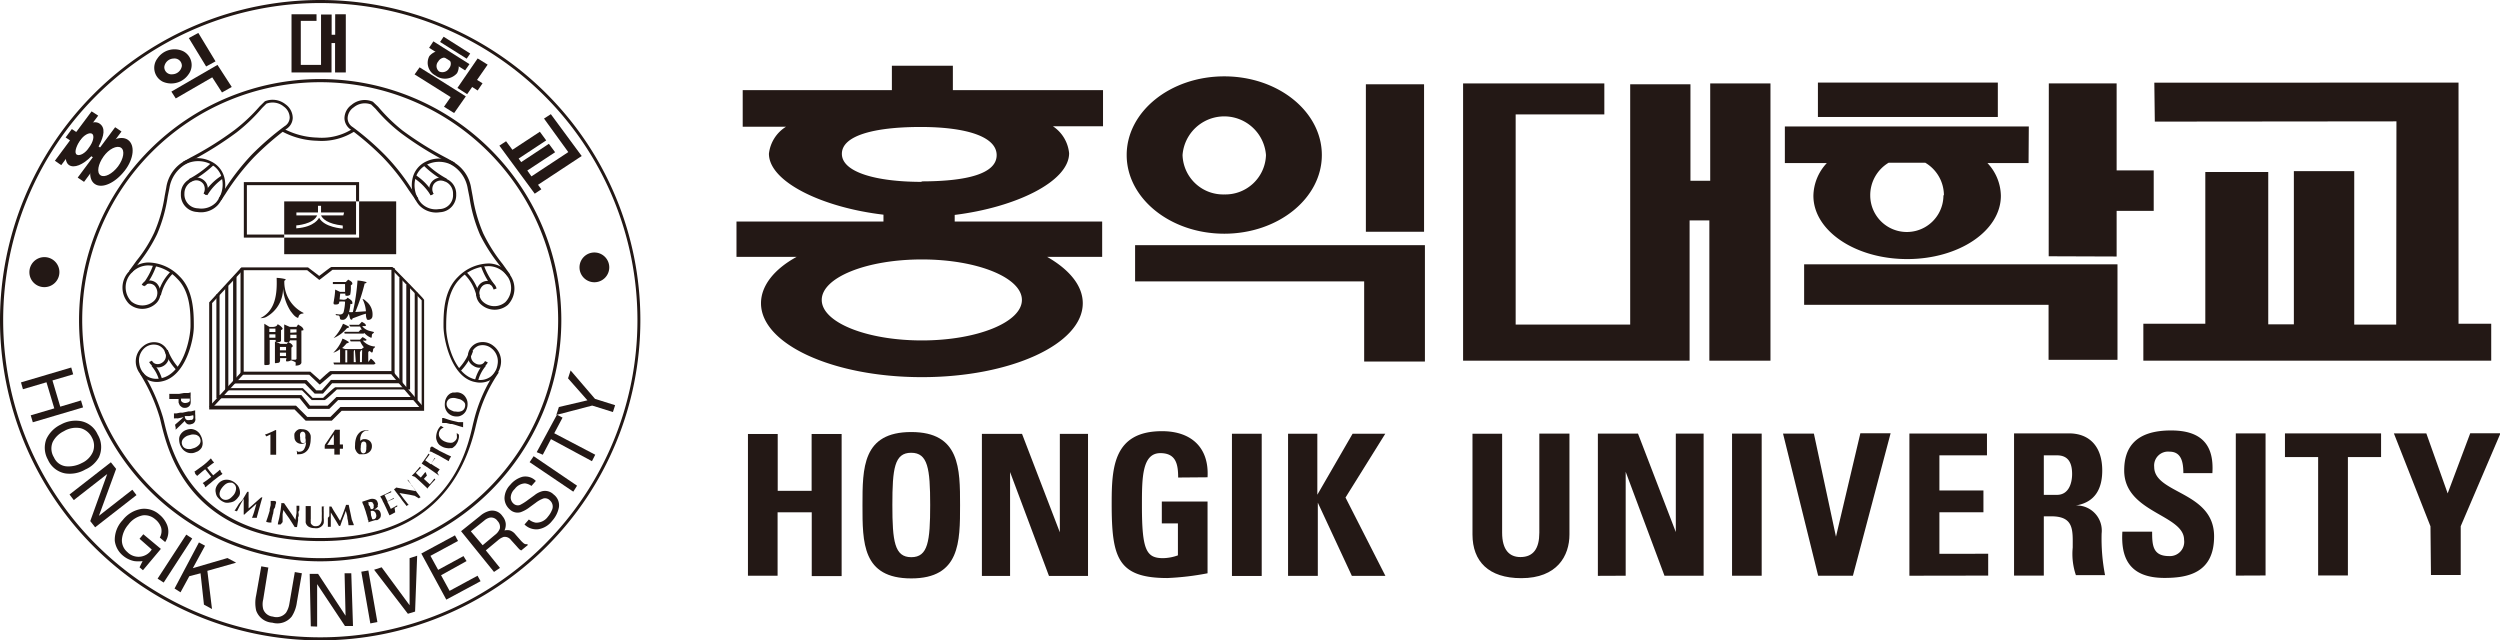 <svg xmlns="http://www.w3.org/2000/svg" viewBox="0 0 204.96 52.5"><defs><style>.cls-1{fill:#231815;}</style></defs><g id="레이어_2" data-name="레이어 2"><g id="Layer_1" data-name="Layer 1"><path class="cls-1" d="M15.56,32.65v.15a.19.19,0,0,1,0,.07.25.25,0,0,1-.12.11.42.42,0,0,1-.17.05A.4.4,0,0,1,15,33a.31.31,0,0,1-.16-.16l0-.07a.34.34,0,0,0,0-.09l.18,0,.22,0,.31,0A.08.08,0,0,0,15.56,32.65Zm-.12-.43h-.06l-.3,0-.39.07-.39,0h-.12l-.16,0h-.14l0,.09a.74.74,0,0,1,0,.12.58.58,0,0,1,0,.1s0,.09,0,.11l.2,0,.2,0,.18,0,.18,0v.05s0,0,0,.06,0,0,0,.08,0,.08,0,.11l.08.19a.47.47,0,0,0,.14.14.38.38,0,0,0,.18.09.81.81,0,0,0,.22,0,.47.47,0,0,0,.26-.14.41.41,0,0,0,.11-.28.33.33,0,0,0,0-.14.78.78,0,0,0,0-.14s0-.05,0-.13a1,1,0,0,1,0-.19l0-.24Z"/><path class="cls-1" d="M15.85,34.08a.52.52,0,0,1,0,.21.2.2,0,0,1-.14.14l-.12,0c-.25.05-.39,0-.44-.26,0,0,0,0,0-.06l.19,0,.19,0,.31-.07A.2.2,0,0,0,15.85,34.08ZM14.4,35a.51.51,0,0,0,0,.1,1.05,1.05,0,0,1,0,.13l.13-.12.23-.22.39-.38a.48.48,0,0,0,.22.26.43.43,0,0,0,.32,0,.41.41,0,0,0,.21-.1.43.43,0,0,0,.11-.2.33.33,0,0,0,0-.17s0-.14,0-.25S16,34,16,34s0-.12,0-.18l0-.18-.35.09-.21,0-.46.1-.21,0-.29.06-.17,0h-.05l0,.09a.3.3,0,0,1,0,.11.55.55,0,0,1,0,.09.74.74,0,0,1,0,.12l.12,0a.56.56,0,0,1,.15,0l.06,0,.46-.1h0v0l-.11.1-.12.11-.46.4C14.36,34.9,14.38,35,14.4,35Z"/><path class="cls-1" d="M15,36a.94.94,0,0,1,.4-.29l.29-.08a.89.89,0,0,1,.28,0,.48.48,0,0,1,.25.09.42.42,0,0,1,.12.1.91.91,0,0,1,.07.14.49.49,0,0,1-.07.48,1,1,0,0,1-.42.29l-.27.08a1.22,1.22,0,0,1-.27,0,.63.63,0,0,1-.27-.1.5.5,0,0,1-.17-.23A.49.49,0,0,1,15,36Zm1.22,1a1.09,1.09,0,0,0,.17-.13.75.75,0,0,0,.14-.17.86.86,0,0,0,.07-.21.8.8,0,0,0,0-.31,1.16,1.16,0,0,0-.07-.31,1.66,1.66,0,0,0-.19-.35,1,1,0,0,0-.29-.24,1,1,0,0,0-.37-.11,1.07,1.07,0,0,0-.39.07.92.92,0,0,0-.32.18.93.93,0,0,0-.22.29.72.72,0,0,0-.06.36,1.28,1.28,0,0,0,.07.39,1.37,1.37,0,0,0,.19.34,1,1,0,0,0,.29.24.84.84,0,0,0,.38.11.82.82,0,0,0,.38-.06Z"/><path class="cls-1" d="M17.29,37.58l.07.1.05.08.08.09s.06.06.06.07l-.16.11-.13.1-.09.07-.19.15a1.26,1.26,0,0,1,.14.18l.1.13.15.18.11.13.28-.23.1-.08.17-.15a.46.46,0,0,0,.07.1l0,.08.08.08.06.08-.1.08-.19.12-.48.37-.23.2a4,4,0,0,0-.39.33l-.07-.1,0-.07-.09-.1-.07-.08.3-.2.3-.23.1-.07-.25-.32-.25-.31-.25.2-.22.19-.19.16-.07-.09L16,38.85,16,38.76l-.07-.08.29-.21.48-.35.24-.2Z"/><path class="cls-1" d="M18,40.47a.86.86,0,0,1,.18-.45,1.5,1.5,0,0,1,.2-.23.82.82,0,0,1,.22-.16.6.6,0,0,1,.27-.06l.15,0a.7.7,0,0,1,.14.08.48.48,0,0,1,.19.45.92.92,0,0,1-.18.46,2,2,0,0,1-.2.21.69.69,0,0,1-.21.15.54.54,0,0,1-.29.06.45.45,0,0,1-.27-.1A.48.48,0,0,1,18,40.47Zm1.59.23a1,1,0,0,0,.08-.21,1.49,1.49,0,0,0,0-.21,1.12,1.12,0,0,0-.05-.22.87.87,0,0,0-.14-.27,1.75,1.75,0,0,0-.24-.23,1.24,1.24,0,0,0-.34-.18,1,1,0,0,0-.38-.05.83.83,0,0,0-.37.11.89.89,0,0,0-.29.26,1,1,0,0,0-.17.33.73.73,0,0,0,0,.36.79.79,0,0,0,.13.35,1.48,1.48,0,0,0,.28.28,1.29,1.29,0,0,0,.35.18.9.9,0,0,0,.37,0,1,1,0,0,0,.37-.11,1.2,1.2,0,0,0,.29-.26A.87.87,0,0,0,19.57,40.7Z"/><path class="cls-1" d="M19.87,41l.4-.68.05,0,0,0,.06,0h0c0,.2,0,.35,0,.45a4.08,4.08,0,0,1,0,.46c0,.15,0,.3,0,.45l.25-.21.78-.69,0,0,0,0h0l.1,0c-.09.3-.16.55-.21.74s-.1.34-.12.43l-.12.44a.11.11,0,0,1,0,0,.35.35,0,0,1,0,.06l-.11,0-.09,0-.11,0-.09,0a4.8,4.8,0,0,0,.19-.54c.06-.21.12-.41.17-.61l-.33.3-.33.29c-.08.06-.18.16-.33.3l-.05,0h0l0-.46,0-.42c0-.14,0-.28,0-.42l-.23.4-.14.27-.11.22-.08.15-.07-.05h0l-.12,0s0,0,0,0l0,0,.1-.16.12-.19.14-.23Z"/><path class="cls-1" d="M22.63,41.12a.56.56,0,0,1,0,.12,2.12,2.12,0,0,0-.06.21s0,.14-.08.24-.05.19-.07.25,0,.14-.06.26a1.71,1.71,0,0,1-.06.26,2,2,0,0,1-.05.24.58.58,0,0,1,0,.14l-.11,0-.08,0-.23-.05c0-.09.06-.21.1-.34.1-.3.15-.49.18-.57l0-.14.08-.33,0-.13a2,2,0,0,0,0-.21l.11,0,.09,0,.12,0Z"/><path class="cls-1" d="M23,43h0l-.1,0h-.12c0-.16.08-.36.12-.58s.08-.43.11-.63l.05-.42,0-.12.11,0h.12l.31.45.32.46.3.46.09-.56,0-.29a1.39,1.39,0,0,0,0-.15c0-.07,0-.13,0-.16v0l.06,0h.17l0,.14s0,.08,0,.12,0,.17-.05.2,0,.16,0,.26,0,.16-.05.22l0,.26-.09.55h0l-.08,0h-.11l-.22-.35-.23-.36-.25-.35-.23-.34-.06.34,0,.24s0,.19,0,.41A1.87,1.87,0,0,1,23,43Z"/><path class="cls-1" d="M26.54,41.54a1.23,1.23,0,0,0,0,.19,1.09,1.09,0,0,0,0,.19l0,.25,0,.29a2,2,0,0,1,0,.42.6.6,0,0,1-.25.32.67.67,0,0,1-.23.1.82.82,0,0,1-.27,0,1,1,0,0,1-.45-.1.54.54,0,0,1-.28-.36s0,0,0-.06a.2.2,0,0,1,0-.07V41.49h.42v.13c0,.06,0,.16,0,.3s0,.24,0,.3v.32a.62.62,0,0,0,0,.19.53.53,0,0,0,0,.16.31.31,0,0,0,.09.13.37.37,0,0,0,.29.12.6.6,0,0,0,.29-.06.58.58,0,0,0,.18-.24.81.81,0,0,0,.05-.21c0-.09,0-.2,0-.33a3.89,3.89,0,0,0,0-.39c0-.17,0-.3,0-.39l.07,0h.19Z"/><path class="cls-1" d="M27,42.32l0-.79h.17l0,0c.1.18.17.31.23.4l.24.38c.08.14.16.26.24.39l.13-.31c.13-.33.25-.65.36-1h.11l.11,0c.06.31.12.56.16.76l.09.44L29,43a.2.2,0,0,1,0,0,.39.39,0,0,1,0,.06h-.33l-.1,0a3.33,3.33,0,0,0-.09-.57c0-.21-.08-.42-.13-.61l-.15.41c-.06.14-.11.28-.16.41s-.08.24-.15.42h-.1l-.23-.39-.22-.36-.22-.36v1.18h-.12l-.12,0v0a.13.13,0,0,1,0-.05s0-.11,0-.2v-.21c0-.08,0-.17,0-.27A1.48,1.48,0,0,1,27,42.32Z"/><path class="cls-1" d="M30.22,41.36c0-.09,0-.15-.06-.19l.07,0,.05,0a.3.3,0,0,1,.21,0s.05,0,.08.08a.41.41,0,0,1,.06.11.26.26,0,0,1,0,.15.33.33,0,0,1,0,.14l-.09.09-.14,0h0l-.09-.25S30.24,41.45,30.22,41.36Zm.73.12a.34.34,0,0,0,0-.31.34.34,0,0,0-.25-.25.65.65,0,0,0-.36,0l-.36.12-.28.09q0,.1.12.33l.11.33a2.06,2.06,0,0,1,.09.29c.06.19.1.32.12.4s0,.11.05.18,0,.12,0,.16l.21-.07.37-.11.09,0,.07,0a.56.56,0,0,0,.15-.1.45.45,0,0,0,.11-.13.55.55,0,0,0,0-.38.36.36,0,0,0-.23-.25.47.47,0,0,0-.17,0,.32.32,0,0,0-.17,0v0A.57.57,0,0,0,31,41.48Zm-.56.43,0,0h0a.32.32,0,0,1,.27,0,.37.37,0,0,1,.17.25.33.33,0,0,1,0,.24.19.19,0,0,1-.07.11.24.24,0,0,1-.11.06l-.13,0-.1-.31Z"/><path class="cls-1" d="M31.17,40.7l0,0,.19-.09.19-.08.3-.15.22-.12a1,1,0,0,1,0,.1l0,0s0,0,0,0l0,0-.27.11-.27.12.11.25.13.26.52-.28a.19.19,0,0,0,0,.07l0,0,0,0s0,0,0,0l-.21.09-.21.09-.12.06.15.29.14.3c.17-.09.34-.18.53-.3a.3.3,0,0,0,0,.11v0l0,0,0,0-.22.1L32.4,42l-.27.15-.2.1-.06-.13-.2-.44-.17-.36-.14-.27c0-.06-.05-.11-.06-.14Z"/><path class="cls-1" d="M33.51,41.41h0l-.08,0-.09.08L33,41.06c-.12-.18-.25-.36-.38-.52l-.25-.33-.07-.1.1-.06.08-.08.55.1.54.1.55.1-.34-.46-.18-.23-.1-.11-.1-.13,0,0,.06,0,0,0,0,0,0,0,.08.12.07.1.11.17c0,.06.1.14.15.21l.13.19.16.21.33.44,0,0-.06,0-.08.08L34,40.65l-.42-.09-.42-.07-.41-.07.21.28.14.19s.12.15.26.33Z"/><path class="cls-1" d="M33.76,39l0,0,.14-.14.15-.15.22-.26.16-.19a.32.32,0,0,0,.08.09l0,0,0,0h0l-.21.21-.21.21.19.19.22.19.37-.45.05.06,0,0a.05.05,0,0,0,0,0l0,0L35,39c-.08.07-.13.13-.17.17l-.08.09.24.22.24.22a4.84,4.84,0,0,0,.38-.47l.08.09,0,0,0,0h0l-.17.17-.16.17-.2.24-.15.17L35,40l-.36-.34-.29-.27-.22-.2-.12-.1Z"/><path class="cls-1" d="M34.57,38l0,0,.12-.17a.91.91,0,0,0,.12-.17L35,37.4l.13-.21a.71.71,0,0,0,.09.07l0,0,0,0h0l-.18.24-.18.24.22.15.24.17.31-.51.06,0s0,0,0,0a.05.05,0,0,0,0,0l0,0-.14.18-.14.19-.07.11.24.16.47.29-.07.1-.06.07a.54.54,0,0,0-.06.11L36,39l-.12-.09-.39-.28-.33-.23-.25-.17-.13-.08Z"/><path class="cls-1" d="M35.41,36.6l.11.06.18.11.23.13a1.28,1.28,0,0,0,.22.12l.24.12.24.12.22.1.13.06a.37.37,0,0,1-.06.1l-.05.08-.09.21-.31-.18-.52-.3-.13-.06-.3-.15-.12-.07L35.21,37a.64.64,0,0,1,.06-.1l0-.08,0-.11S35.4,36.6,35.41,36.6Z"/><path class="cls-1" d="M37.44,35.5l0,0,.18.13a1.13,1.13,0,0,1,0,.26,2,2,0,0,1-.07.26,1.14,1.14,0,0,1-.09.19l-.07.11a.53.53,0,0,1-.1.12l-.12.1a.35.35,0,0,1-.12.07l-.12,0a.84.84,0,0,1-.27,0,1.31,1.31,0,0,1-.27-.06,1.44,1.44,0,0,1-.37-.21.89.89,0,0,1-.21-.34.76.76,0,0,1-.05-.37,1.37,1.37,0,0,1,.09-.4,1.08,1.08,0,0,1,.12-.24,1.3,1.3,0,0,1,.18-.21.52.52,0,0,0,.11.07l.12.08,0,0a.65.65,0,0,0-.22.11.6.6,0,0,0-.14.21.54.54,0,0,0,.06.52.9.9,0,0,0,.45.32.89.89,0,0,0,.28.07.82.82,0,0,0,.27,0,.59.59,0,0,0,.22-.14.48.48,0,0,0,.15-.22.69.69,0,0,0,0-.25A.66.66,0,0,0,37.44,35.5Z"/><path class="cls-1" d="M36.25,34.27l.12,0,.21.07.24.08.25.07.26.06.26.06.23,0,.15,0,0,.11a.42.42,0,0,0,0,.09,1.24,1.24,0,0,0,0,.22l-.35-.1c-.3-.1-.49-.15-.57-.17l-.13,0-.33-.08-.14,0-.2,0s0-.07,0-.12a.16.16,0,0,1,0-.08s0-.07,0-.12Z"/><path class="cls-1" d="M37.87,33.69a.79.79,0,0,1-.49.05c-.1,0-.19,0-.29-.06a1.19,1.19,0,0,1-.25-.13.48.48,0,0,1-.17-.2.37.37,0,0,1-.05-.15.42.42,0,0,1,0-.16.49.49,0,0,1,.3-.38.9.9,0,0,1,.5,0l.28.07a.86.86,0,0,1,.23.13.56.56,0,0,1,.19.22.53.53,0,0,1,0,.28A.48.48,0,0,1,37.87,33.69Zm-.55-1.51-.21,0-.2.08a1.77,1.77,0,0,0-.17.14,1.06,1.06,0,0,0-.17.26.85.85,0,0,0-.09.31,1.35,1.35,0,0,0,0,.4,1,1,0,0,0,.14.35.87.87,0,0,0,.27.27.93.93,0,0,0,.36.14,1.21,1.21,0,0,0,.38,0,1,1,0,0,0,.32-.15.88.88,0,0,0,.25-.29,1.46,1.46,0,0,0,.12-.37,1.27,1.27,0,0,0,0-.39,1,1,0,0,0-.14-.35.81.81,0,0,0-.27-.28.92.92,0,0,0-.36-.13A.86.86,0,0,0,37.32,32.18Z"/><path class="cls-1" d="M22.17,36.11v-.49h0l-.33.16-.05-.07-.07-.08v0a3.46,3.46,0,0,0,.43-.17l.43-.2.06,0c0,.12,0,.27,0,.43,0,.4,0,.64,0,.74v.52c0,.14,0,.26,0,.33h-.47l0-.23c0-.14,0-.32,0-.54S22.17,36.15,22.17,36.11Z"/><path class="cls-1" d="M25.06,36.17c0,.11-.11.16-.21.16a.21.21,0,0,1-.19-.12.89.89,0,0,1-.05-.23v-.13a.65.65,0,0,1,0-.29.22.22,0,0,1,.2-.17c.11,0,.18.07.22.19a1.25,1.25,0,0,1,0,.32A.72.72,0,0,1,25.06,36.17Zm-.71,1,0,.07,0,0h0l.08,0h.1a.88.88,0,0,0,.71-.37,1.13,1.13,0,0,0,.17-.39,1.76,1.76,0,0,0,.06-.46,1.65,1.65,0,0,0,0-.31.68.68,0,0,0-.13-.27.58.58,0,0,0-.25-.19.83.83,0,0,0-.32-.06.71.71,0,0,0-.26,0,.8.8,0,0,0-.21.13.74.74,0,0,0-.16.23,1.12,1.12,0,0,0,0,.29.53.53,0,0,0,.17.4.62.62,0,0,0,.42.15.46.46,0,0,0,.36-.15h0v0a1.07,1.07,0,0,1-.12.51.43.43,0,0,1-.4.28.27.27,0,0,1-.14,0l-.12-.08,0,0A.44.44,0,0,1,24.35,37.17Z"/><path class="cls-1" d="M27.17,35.93l.2-.31h0v.85h-.55l0,0C27,36.23,27.08,36.05,27.17,35.93Zm-.55.64v.15a.32.32,0,0,1,0,.07h.79c0,.09,0,.18,0,.27s0,.15,0,.21h.45v-.48l.26,0a.66.66,0,0,1,0-.11.15.15,0,0,1,0-.07.28.28,0,0,1,0-.09.25.25,0,0,1,0-.08l-.26,0v-.86s0-.09,0-.23a.41.41,0,0,0,0-.12l-.2,0h-.19l-.17.26-.18.26-.22.33-.26.38Z"/><path class="cls-1" d="M29.61,36.41a.21.21,0,0,1,.42,0,1.15,1.15,0,0,1,0,.3A.85.85,0,0,1,30,37a.22.22,0,0,1-.2.17c-.11,0-.18-.07-.22-.19a.92.92,0,0,1,0-.32A.68.68,0,0,1,29.61,36.41Zm.6-1.13H30l-.13,0-.18.05a.51.51,0,0,0-.16.09,1,1,0,0,0-.33.48,1.81,1.81,0,0,0-.09.58,1.53,1.53,0,0,0,0,.3,1.11,1.11,0,0,0,.13.27.59.59,0,0,0,.22.19l.15,0,.17,0a.72.72,0,0,0,.51-.19.6.6,0,0,0,.2-.47.54.54,0,0,0-.17-.42.63.63,0,0,0-.44-.16.43.43,0,0,0-.34.15h0a1.33,1.33,0,0,1,0-.28,1.54,1.54,0,0,1,.05-.17.51.51,0,0,1,.09-.18.64.64,0,0,1,.15-.14.33.33,0,0,1,.19-.06h.09l.09,0,0,0Z"/><path class="cls-1" d="M3.64,23.54a1.23,1.23,0,1,0-1.23-1.22A1.22,1.22,0,0,0,3.64,23.54Z"/><path class="cls-1" d="M48.73,23.14a1.22,1.22,0,1,0-1.22-1.22A1.22,1.22,0,0,0,48.73,23.14Z"/><polygon class="cls-1" points="4.5 13.18 5.74 11.51 5.38 11.27 5.89 10.58 6.25 10.82 7.51 9.13 8.05 9.48 5.02 13.54 4.5 13.18"/><polygon class="cls-1" points="8.7 12.43 7.86 11.86 7.26 12.66 8.1 13.22 8.7 12.43"/><polygon class="cls-1" points="9.96 10.78 9.44 10.43 6.37 14.56 6.89 14.91 9.96 10.78"/><path class="cls-1" d="M7.47,12.83c-.65.67-1.41,1-1.83.69s-.35-1.37.35-2.31,1.67-1.42,2.17-1.08.38,1-.05,1.83m-.81.13c.36-.47.46-1,.24-1.13s-.69.12-1,.59-.47,1-.24,1.13S7,12.57,7.3,12.09Z"/><path class="cls-1" d="M7.78,15.09c-.6-.4-.49-1.54.26-2.55s1.84-1.49,2.44-1.08S11,13,10.22,14,8.38,15.49,7.78,15.09Zm1.9-1.45c.46-.63.57-1.31.24-1.53s-1,.1-1.44.73-.57,1.31-.24,1.53S9.21,14.26,9.68,13.64Z"/><polygon class="cls-1" points="25.95 1.17 23.9 1.17 23.9 5.94 27.18 5.94 27.18 3.53 27.47 3.53 27.47 5.94 28.35 5.94 28.35 1.17 27.48 1.17 27.48 2.85 27.19 2.85 27.19 1.19 26.32 1.19 26.32 5.32 24.66 5.32 24.66 1.71 25.95 1.71 25.95 1.17"/><polygon class="cls-1" points="45.16 9.36 47.69 12.79 44.11 15.15 44.38 15.52 43.84 15.88 40.94 11.94 41.49 11.58 42.01 12.28 44.26 10.8 44.78 11.51 42.52 13 42.73 13.29 45 11.79 45.51 12.48 43.23 13.98 43.57 14.46 46.59 12.47 44.6 9.72 45.16 9.36"/><polygon class="cls-1" points="36.37 3.01 38.55 4.39 38.26 4.81 36.08 3.44 36.37 3.01"/><polygon class="cls-1" points="35.53 3.39 38.49 5.26 38.13 5.77 35.18 3.92 35.53 3.39"/><polygon class="cls-1" points="39.16 4.79 39.98 5.3 39.11 6.55 39.56 6.83 39.16 7.42 38.71 7.13 38.3 7.72 37.5 7.21 39.16 4.79"/><polygon class="cls-1" points="34.4 5.52 38.19 7.9 37.23 9.27 36.4 8.75 36.95 7.96 33.99 6.1 34.4 5.52"/><path class="cls-1" d="M35.2,4.6A1.32,1.32,0,0,1,37,4.41,1.17,1.17,0,0,1,37.47,6a1.31,1.31,0,0,1-1.77.19A1.17,1.17,0,0,1,35.2,4.6ZM36,5.86a.64.64,0,0,0,.82-.26.58.58,0,0,0-.07-.82.63.63,0,0,0-.82.26A.57.57,0,0,0,36,5.86Z"/><path class="cls-1" d="M1.72,31.35l4.12-1.22.16.56-1.7.5.64,2.15,1.7-.51.17.57L2.69,34.62l-.17-.57,1.93-.57-.64-2.14-1.93.57Z"/><path class="cls-1" d="M4.33,36.22a2,2,0,0,1,.91-.87,1.93,1.93,0,0,1,1.39-.24,1.47,1.47,0,0,1,.91.77,1.37,1.37,0,0,1,.07,1.18,1.79,1.79,0,0,1-.9.9,2.32,2.32,0,0,1-1.29.27,1.23,1.23,0,0,1-1-.74A1.36,1.36,0,0,1,4.33,36.22Zm2.2-1.71A2.49,2.49,0,0,0,5,34.8,2.48,2.48,0,0,0,3.8,36a2,2,0,0,0,.13,1.69,1.93,1.93,0,0,0,1.41,1.12A2.53,2.53,0,0,0,7,38.49a2.35,2.35,0,0,0,1.11-1A2,2,0,0,0,8,35.61,1.88,1.88,0,0,0,6.53,34.51Z"/><path class="cls-1" d="M6.05,41l2.74-2.14L7.4,42.72l.4.51,3.39-2.64-.34-.44L8.11,42.29l1.41-3.85-.43-.54L5.7,40.54Z"/><path class="cls-1" d="M11.62,41.72a2.43,2.43,0,0,0-1.56.92,2.34,2.34,0,0,0-.65,1.69,1.87,1.87,0,0,0,.68,1.23A2.06,2.06,0,0,0,11,46a2.61,2.61,0,0,0,.69,0l-.25.51.28.24L13.19,45,11.75,43.8l-.31.37,1,.88a1.28,1.28,0,0,1-2,.21A1.25,1.25,0,0,1,10,44.18,2.16,2.16,0,0,1,10.53,43a1.94,1.94,0,0,1,1.18-.75,1.29,1.29,0,0,1,1,.31,1.46,1.46,0,0,1,.5.7,1.08,1.08,0,0,1-.11.81l.44.37a1.52,1.52,0,0,0,.16-1.4,2.13,2.13,0,0,0-.64-.86A1.87,1.87,0,0,0,11.62,41.72Z"/><path class="cls-1" d="M13.42,47.76l2.34-3.61-.49-.32-2.35,3.61Z"/><path class="cls-1" d="M14.31,48.25l2-3.78.5.27-1,1.84,2.84-.83.71.38L17,46.8l.38,3.13-.66-.36L16.44,47l-.92.24-.72,1.32Z"/><path class="cls-1" d="M21,48.81a2.83,2.83,0,0,0,0,1.24,1.49,1.49,0,0,0,1.33,1,1.5,1.5,0,0,0,1.59-.51,2.82,2.82,0,0,0,.42-1.17L24.75,47l-.58-.1-.45,2.62a1.88,1.88,0,0,1-.27.71,1,1,0,0,1-1.08.32.92.92,0,0,1-.79-.61,1.61,1.61,0,0,1,0-.8L22,46.53l-.58-.1Z"/><path class="cls-1" d="M26,51.37,26,47.89l2.28,3.43h.66L28.8,47h-.55l.08,3.48-2.25-3.43h-.69l.09,4.3Z"/><path class="cls-1" d="M30.94,51l-.74-4.23-.58.1.74,4.24Z"/><path class="cls-1" d="M30.67,46.71l.62-.2,2.29,3.11,0-3.86.62-.2-.17,4.58-.59.18Z"/><path class="cls-1" d="M39.4,47.65l-.25-.45-2.29,1.24-.7-1.28L38.25,46,38,45.59l-2.08,1.13-.63-1.15,2.26-1.22-.25-.46-2.76,1.49,2.05,3.78Z"/><path class="cls-1" d="M38.6,43.56l1.11-.89a1.07,1.07,0,0,1,.43-.23.63.63,0,0,1,.65.27.7.7,0,0,1,.19.62,1.14,1.14,0,0,1-.41.53l-1,.84Zm2.39,3-1.16-1.44,1-.83a1.37,1.37,0,0,1,.46-.27.63.63,0,0,1,.6.25l.48.53c.11.13.19.21.23.25l.13.08.55-.45-.06-.07a.34.34,0,0,1-.31-.09,2.05,2.05,0,0,1-.26-.26l-.38-.43a1,1,0,0,0-.45-.34.93.93,0,0,0-.46,0,1.12,1.12,0,0,0,.1-.59,1.16,1.16,0,0,0-.27-.59,1,1,0,0,0-1.11-.41,1.87,1.87,0,0,0-.72.4l-1.56,1.25,2.7,3.34Z"/><path class="cls-1" d="M44.12,43.39a1.78,1.78,0,0,0,1.14-.68,2.3,2.3,0,0,0,.56-1.11,1.1,1.1,0,0,0-.43-1.06,1,1,0,0,0-.93-.27,1.7,1.7,0,0,0-.64.33l-.5.36a4.13,4.13,0,0,1-.69.44.52.52,0,0,1-.53-.11.68.68,0,0,1-.23-.5,1,1,0,0,1,.33-.7,1.1,1.1,0,0,1,.84-.46,1.12,1.12,0,0,1,.53.21l.36-.41a1.19,1.19,0,0,0-1.1-.34,2,2,0,0,0-1,.66,1.62,1.62,0,0,0-.47,1.1,1.26,1.26,0,0,0,.45.93.91.91,0,0,0,.88.21,2.7,2.7,0,0,0,.75-.42l.48-.35a2.3,2.3,0,0,1,.65-.36.56.56,0,0,1,.52.17.67.67,0,0,1,.15.81,1.93,1.93,0,0,1-.32.52,1.16,1.16,0,0,1-1,.49,1.23,1.23,0,0,1-.56-.26L43,43A1.38,1.38,0,0,0,44.12,43.39Z"/><path class="cls-1" d="M47.31,39.82,43.75,37.4l-.33.49L47,40.31Z"/><path class="cls-1" d="M44,37.07,45.66,34l.46.24-.68,1.28,3.36,1.76-.27.53L45.17,36l-.67,1.28Z"/><path class="cls-1" d="M50.25,33.78l.18-.56-1.65-.52-2-2.33-.21.65,1.59,1.8-2.34.55-.21.65,2.94-.77Z"/><polygon class="cls-1" points="20.24 19.23 20.24 15.18 29.19 15.18 29.19 16.51 29.44 16.51 29.44 14.93 19.99 14.93 19.99 19.48 23.3 19.48 23.3 19.23 20.24 19.23"/><path class="cls-1" d="M28.88,23.3l-.12.1a2.7,2.7,0,0,1-.05.76.4.4,0,0,1-.35.08c-.06,0-.05-.1-.05-.17h-.42l-.05.48c.26,0,.49.11.66-.15.14.12.38.21.39.41s-.1.08-.16.11a4.54,4.54,0,0,1-.11.66.81.81,0,0,0,.31,0A17.22,17.22,0,0,0,29.31,23a3,3,0,0,1,.74.13c0,.06-.05.09-.1.1l-.05,0a15.75,15.75,0,0,1-.77,2.35v0l.87-.06a2.59,2.59,0,0,0-.28-1c.12,0,.21.1.31.19a1.35,1.35,0,0,1,.5,1.25.31.31,0,0,1-.2.24.29.29,0,0,1-.24,0C30,26,30,25.87,30,25.72c-.37.09-.73.26-1.1.38,0,0,0,.15-.12.1s-.11-.32-.19-.48c-.08.21-.22.48-.46.5-.08,0-.2,0-.24-.06s0-.29-.17-.3-.16,0-.21-.11c.21,0,.54.14.66-.16a4,4,0,0,0,.12-.86,1.93,1.93,0,0,0-.48,0c0,.1,0,.18-.14.22a.7.7,0,0,1-.29,0c-.08-.1,0-.23,0-.35a6.12,6.12,0,0,0,.1-.86l.4.19h.41c0-.23,0-.43,0-.64h-1s0-.15,0-.17h1.06l.2-.2C28.64,23,28.93,23.08,28.88,23.3Z"/><path class="cls-1" d="M30,26.7c-.08.07-.21,0-.3.05a1.14,1.14,0,0,0,.57.37l.39.1c0,.11-.16.12-.17.24s0,.16-.05.24a1.56,1.56,0,0,1-.57-.4l-.06.05H28.26s-.06-.12,0-.15h1.14c.1-.06.18-.32.33-.09,0,0,0,0,0,0a1.94,1.94,0,0,1-.21-.34h-.8l-.1-.14h.81l.24-.25C29.8,26.47,30,26.54,30,26.7Z"/><path class="cls-1" d="M28.62,26.79c0,.1-.12.08-.19.13a2.9,2.9,0,0,1-1.08.8l0,0a3.7,3.7,0,0,0,.77-1.18A3.67,3.67,0,0,1,28.62,26.79Z"/><path class="cls-1" d="M30.05,27.85c0,.09-.1.08-.16.08a.32.32,0,0,0-.14,0,1.46,1.46,0,0,0,1,.48c0,.1-.12.13-.15.2s0,.19-.08.28-.23-.28-.33,0v.78c.08-.06.13-.18.22-.27a1.44,1.44,0,0,1,.38.4l-.12.08H27.41c-.05,0-.05-.13-.08-.16h.55V28.62a1.79,1.79,0,0,1-.56.3v0a3.07,3.07,0,0,0,.76-1.16,2.36,2.36,0,0,1,.52.28c0,.08-.12.09-.18.11a3.32,3.32,0,0,1-.37.38l.25.09h1.34l.19-.15a2,2,0,0,1-.3-.48l0,0h-.78a.39.39,0,0,1-.05-.14h.81l.21-.21A1.11,1.11,0,0,1,30.05,27.85Zm-1.58.86h-.16v1h.16Zm.63,0H29c.05,0,0,.1,0,.14v.84h.17Zm.59,0h-.11l0,.07-.07.07v.84h.16Z"/><path class="cls-1" d="M23.42,22.89c0,.08-.08.1-.11.14a2.82,2.82,0,0,0,1.57,2.62c0,.13-.06,0-.25.11s-.13.29-.21.3c-.26-.08-.44-.36-.6-.56a4,4,0,0,1-.62-2A2.65,2.65,0,0,1,21.8,26a1,1,0,0,1-.45.08v0c1.24-.61,1.38-2,1.33-3.3A3.38,3.38,0,0,1,23.42,22.89Z"/><path class="cls-1" d="M22.09,26.8c.19,0,.59.06.67-.22a1,1,0,0,1,.41.34c0,.1-.08.11-.13.15v.87c-.05.12-.21.11-.32.11a.14.14,0,0,1-.12-.06s0-.12,0-.12h-.49l0,0v1.95c0,.12-.2.1-.31.11s-.12,0-.13-.09v-3.3Zm.49.42v-.28h-.5v.28Zm0,.47v-.28h-.5v.28Z"/><path class="cls-1" d="M24.31,26.8l.13-.2c.14.11.34.17.42.36s-.1.1-.15.15v2.64c-.05.16-.23.21-.38.22s-.09,0-.09-.08v-.18a1.63,1.63,0,0,0-.38-.17.65.65,0,0,1-.38.09c-.07-.07,0-.18,0-.27l-.52,0c0,.13.05.37-.17.39s-.18.05-.25,0l0-.06V28a3.43,3.43,0,0,1,.44.19h.54l.1-.15A.36.36,0,0,1,23.3,28V26.6l.46.2Zm0,.45V27h-.51v.28Zm0,.47v-.28h-.51v.28Zm-.86,1v-.28h-.5v.28Zm0,.47v-.28h-.5v.28Zm.24-1.11a.58.58,0,0,1,.2.12c.24.21,0,.29,0,.29v1l.26,0a.14.14,0,0,0,.16-.07V27.9h-.54C23.78,28,23.65,28.05,23.65,28.05Z"/><polygon class="cls-1" points="32.48 16.51 32.48 20.84 23.3 20.84 23.3 19.48 29.44 19.48 29.44 16.51 32.48 16.51"/><path class="cls-1" d="M23.3,16.51h5.89v2.72H23.3Zm4.91.91H26.32v-.55h-.25v.55H24.3v.24H26c-.31.73-1.71.82-1.71.82l0,.24c1.55-.11,1.87-.87,1.87-.87.43.81,1.94.89,1.94.89l0-.25c-1.27-.13-1.66-.57-1.78-.83h1.83Z"/><path class="cls-1" d="M12.42,30a3,3,0,0,1,.64,1.23l.25-.06a3.3,3.3,0,0,0-.71-1.36Z"/><path class="cls-1" d="M13.49,28.76a4.37,4.37,0,0,0,1,1.6l.18-.18a4.53,4.53,0,0,1-.92-1.5Z"/><path class="cls-1" d="M12.13,21.52a2.18,2.18,0,0,0-1.54.72,1.91,1.91,0,0,0,0,2.68,1.64,1.64,0,0,0,2.15,0,1.17,1.17,0,0,0,.11-1.69.89.89,0,0,0-.72-.23.65.65,0,0,0-.51.35l.22.12a.42.42,0,0,1,.32-.21.64.64,0,0,1,.5.15.87.87,0,0,1,.24.65.9.9,0,0,1-.33.66,1.42,1.42,0,0,1-1.8,0,1.68,1.68,0,0,1,0-2.33,1.88,1.88,0,0,1,1.36-.63,3.35,3.35,0,0,1,2.38,1.07c1.11,1.07,1.11,2.82,1.11,3.87s-.61,4-2.47,4.32A1.47,1.47,0,0,1,12,30.81a1.49,1.49,0,0,1-.58-1,1.35,1.35,0,0,1,.48-1.32A1.15,1.15,0,0,1,13,28.32a1,1,0,0,1,.6.78.66.66,0,0,1-.32.64.63.63,0,0,1-.52.09.48.48,0,0,1-.3-.26l-.23.11a.76.76,0,0,0,.46.4A.85.85,0,0,0,13.4,30a.9.9,0,0,0,.45-.87,1.24,1.24,0,0,0-.77-1,1.38,1.38,0,0,0-1.34.25,1.59,1.59,0,0,0-.58,1.56A1.75,1.75,0,0,0,11.85,31a1.79,1.79,0,0,0,1.36.28c2-.35,2.68-3.42,2.68-4.5s0-3-1.19-4.14A3.61,3.61,0,0,0,12.13,21.52Z"/><path class="cls-1" d="M0,26.25A26.25,26.25,0,1,0,26.25,0,26.28,26.28,0,0,0,0,26.25Zm.26,0a26,26,0,1,1,26,26A26,26,0,0,1,.26,26.25Z"/><path class="cls-1" d="M6.48,26.25A19.77,19.77,0,1,0,26.25,6.48,19.79,19.79,0,0,0,6.48,26.25Zm.26,0A19.51,19.51,0,1,1,26.25,45.76,19.53,19.53,0,0,1,6.74,26.25Z"/><path class="cls-1" d="M15.18,13.17a3,3,0,0,0-1.55,2.21l-.13.7a12,12,0,0,1-.86,3,11.18,11.18,0,0,1-1.45,2.3l-.6.83.22.14.59-.81a12.31,12.31,0,0,0,1.48-2.35,12.27,12.27,0,0,0,.87-3.08l.14-.69a2.76,2.76,0,0,1,1.4-2,2.28,2.28,0,0,1,1.91,0,1.76,1.76,0,0,1,1,1.22,2.27,2.27,0,0,1-.48,1.95,1.68,1.68,0,0,1-1.48.49,1.14,1.14,0,0,1-1.12-1.2A1.09,1.09,0,0,1,16,14.79a.71.71,0,0,1,.69.32.77.77,0,0,1,0,.75l.22.14a1,1,0,0,0,0-1,1,1,0,0,0-.93-.45,1.33,1.33,0,0,0-1.15,1.36,1.4,1.4,0,0,0,1.34,1.47,1.9,1.9,0,0,0,1.7-.58,2.52,2.52,0,0,0,.54-2.17,2,2,0,0,0-1.12-1.4A2.49,2.49,0,0,0,15.18,13.17Z"/><path class="cls-1" d="M21.72,8.3l-.43.42a14.13,14.13,0,0,1-2.06,1.94,26.59,26.59,0,0,1-3.63,2.27l-.61.35.14.21.6-.33a28.59,28.59,0,0,0,3.66-2.3,14,14,0,0,0,2.09-2l.36-.36a1.43,1.43,0,0,1,1.43.24,1.13,1.13,0,0,1,.48.9.85.85,0,0,1-.42.71,23.74,23.74,0,0,0-2.67,2.31,19.45,19.45,0,0,0-2.37,3.07l-.37.54.22.14.36-.54a19.63,19.63,0,0,1,2.34-3,24.38,24.38,0,0,1,2.63-2.29A1.12,1.12,0,0,0,24,9.67a1.39,1.39,0,0,0-.58-1.11A1.7,1.7,0,0,0,21.72,8.3Z"/><path class="cls-1" d="M15.47,14.69l.13.23a9.2,9.2,0,0,0,1.93-1.4l-.2-.17A8.37,8.37,0,0,1,15.47,14.69Z"/><path class="cls-1" d="M16.71,15.88,17,16a4.47,4.47,0,0,1,1.36-1.42l-.16-.2A4.54,4.54,0,0,0,16.71,15.88Z"/><path class="cls-1" d="M11.73,23.26l.21.16a5.87,5.87,0,0,0,.87-1.63l-.25-.07A5.72,5.72,0,0,1,11.73,23.26Z"/><path class="cls-1" d="M12.93,24.21l.26,0a3.68,3.68,0,0,1,1-1.8L14,22.26A3.93,3.93,0,0,0,12.93,24.21Z"/><path class="cls-1" d="M34.94,13.24a2,2,0,0,0-1.12,1.4,2.53,2.53,0,0,0,.54,2.18,1.91,1.91,0,0,0,1.7.58,1.4,1.4,0,0,0,1.34-1.47,1.33,1.33,0,0,0-1.15-1.36.94.94,0,0,0-.93.45,1,1,0,0,0,0,1l.22-.14a.77.77,0,0,1,0-.75.69.69,0,0,1,.69-.32,1.06,1.06,0,0,1,.91,1.11A1.13,1.13,0,0,1,36,17.14a1.65,1.65,0,0,1-1.48-.5,2.24,2.24,0,0,1-.48-1.94,1.74,1.74,0,0,1,1-1.22,2.24,2.24,0,0,1,1.91,0,2.74,2.74,0,0,1,1.4,2l.14.7a12.27,12.27,0,0,0,.87,3.08A14.06,14.06,0,0,0,41,21.8l.61.86.22-.14-.62-.87a13.22,13.22,0,0,1-1.59-2.51,12.47,12.47,0,0,1-.86-3l-.13-.7a3,3,0,0,0-1.55-2.21A2.52,2.52,0,0,0,34.94,13.24Z"/><path class="cls-1" d="M28.82,8.6a1.36,1.36,0,0,0-.58,1.11,1.15,1.15,0,0,0,.53.92,23.21,23.21,0,0,1,2.64,2.29,17.9,17.9,0,0,1,2.12,2.69l.57.81.2-.15-.56-.8a17.21,17.21,0,0,0-2.16-2.74,22.79,22.79,0,0,0-2.66-2.31.86.86,0,0,1-.42-.72A1.11,1.11,0,0,1,29,8.8a1.42,1.42,0,0,1,1.43-.23l.36.35a13.42,13.42,0,0,0,2.09,2,27.53,27.53,0,0,0,3.67,2.3l.59.33.14-.22-.6-.34A27.24,27.24,0,0,1,33,10.7,14,14,0,0,1,31,8.75l-.43-.41A1.66,1.66,0,0,0,28.82,8.6Z"/><path class="cls-1" d="M34.72,13.56a7.86,7.86,0,0,0,1.78,1.32l.13-.23a7.64,7.64,0,0,1-1.71-1.26Z"/><path class="cls-1" d="M33.94,14.6A4.47,4.47,0,0,1,35.3,16l.24-.1a4.5,4.5,0,0,0-1.44-1.53Z"/><path class="cls-1" d="M37.55,22.7c-1.19,1.15-1.19,3-1.19,4.05S37,31,39,31.33a1.75,1.75,0,0,0,1.36-.27,1.8,1.8,0,0,0,.69-1.13,1.59,1.59,0,0,0-.58-1.56,1.39,1.39,0,0,0-1.35-.25,1.19,1.19,0,0,0-.76,1,.89.89,0,0,0,.45.87.86.86,0,0,0,.72.13.75.75,0,0,0,.46-.41l-.23-.11a.47.47,0,0,1-.3.27.64.64,0,0,1-.52-.1.64.64,0,0,1-.32-.63,1,1,0,0,1,.6-.79,1.15,1.15,0,0,1,1.09.22,1.35,1.35,0,0,1,.48,1.32,1.52,1.52,0,0,1-.58,1,1.47,1.47,0,0,1-1.16.23c-1.86-.32-2.47-3.26-2.47-4.24s0-2.88,1.11-4a3.34,3.34,0,0,1,2.38-1.06,1.85,1.85,0,0,1,1.36.63,1.66,1.66,0,0,1,0,2.32,1.39,1.39,0,0,1-1.8,0,.92.92,0,0,1-.33-.66.87.87,0,0,1,.24-.65.6.6,0,0,1,.53-.16c.18,0,.31.19.4.44l.24-.09a.86.86,0,0,0-.59-.61.91.91,0,0,0-.77.24A1.17,1.17,0,0,0,39.48,25a1.67,1.67,0,0,0,2.15,0,1.92,1.92,0,0,0,0-2.68,2.14,2.14,0,0,0-1.54-.72A3.61,3.61,0,0,0,37.55,22.7Z"/><path class="cls-1" d="M39.41,21.77a5.85,5.85,0,0,0,.85,1.63l.21-.16a5.8,5.8,0,0,1-.82-1.53Z"/><path class="cls-1" d="M38.07,22.48a3.68,3.68,0,0,1,1,1.8l.26,0a3.92,3.92,0,0,0-1.06-1.94Z"/><path class="cls-1" d="M38.94,31.18l.25.06A3.1,3.1,0,0,1,39.83,30l-.18-.19A3.38,3.38,0,0,0,38.94,31.18Z"/><path class="cls-1" d="M37.6,30.22l.18.18a4.53,4.53,0,0,0,1-1.6l-.24-.08A4.53,4.53,0,0,1,37.6,30.22Z"/><path class="cls-1" d="M23.13,10.78a6.37,6.37,0,0,0,2.87.76,5,5,0,0,0,3.08-.78l-.17-.2a4.71,4.71,0,0,1-2.91.72,6.26,6.26,0,0,1-2.75-.73Z"/><path class="cls-1" d="M38.85,34.48l-.07.28c-.52,2.32-2.09,9.35-12.53,9.35S14,36.92,13.45,34.56l-.09-.35a15.65,15.65,0,0,0-1.64-3.67l-.22.14a14.75,14.75,0,0,1,1.61,3.6l.08.34c.58,2.41,2.33,9.74,13.06,9.74,7.06,0,11.37-3.21,12.78-9.54l.07-.28a12.28,12.28,0,0,1,1.79-4l-.22-.14A12.54,12.54,0,0,0,38.85,34.48Z"/><path class="cls-1" d="M32.17,21.89h-5c-.07,0-.79.58-1,.73l-.92-.7-5.46,0-2.64,2.87,0,8.78h7l.91.92H27.2l.81-.81h6.76v-9.1c0-.09-2.51-2.62-2.51-2.62l0,0Zm-5.91,1,1-.77,4.88,0,2.43,2.5s0,8.5,0,8.75H27.9l-.81.81h-1.9l-.92-.92H17.39V24.85s2.32-2.48,2.52-2.7h5.27s.92.74.92.74l.08.06Z"/><path class="cls-1" d="M19.72,22v8.72h5.63s.78.74.78.74l.09.07,1-.85s5,0,5,0h.13l0-8.71h-.26s0,8.2,0,8.45h-5c-.07,0-.68.56-.87.74l-.78-.69-5.46,0V22Z"/><path class="cls-1" d="M33.31,23.35s0,8.15,0,8.4H27.49c-.09,0-1,.87-1,.87l-.86,0-.8-.8H18.72c0-.25,0-8.39,0-8.39h-.26V32h6.3l.8.8h1.06c.09,0,1-.87,1-.87l6,0V23.35Z"/><path class="cls-1" d="M19.11,22.7l0,8.74H25l.8.83h.68l.75-.85H33V22.77h-.26v8.38l-5.61,0-.75.85h-.45l-.8-.84H19.39c0-.25,0-8.48,0-8.48Z"/><path class="cls-1" d="M34,24v8.55H27.58l-.72.71H25.41l-.7-.87H18c0-.25,0-8.26,0-8.26h-.26v8.52h6.83l.7.87H27l.72-.72h6.52V24Z"/><polygon class="cls-1" points="17.16 33.32 17.35 33.5 19.95 30.7 19.76 30.53 17.16 33.32"/><rect class="cls-1" x="33.27" y="30.16" width="0.26" height="3.73" transform="translate(-12.81 29.47) rotate(-40.63)"/><polygon class="cls-1" points="17.67 5.03 16.26 2.7 15.48 3.12 16.9 5.45 17.67 5.03"/><polygon class="cls-1" points="14.05 7.51 17.83 5.32 19 7.13 18.2 7.58 17.4 6.34 14.41 8.07 14.05 7.51"/><path class="cls-1" d="M13.35,6.7a1.27,1.27,0,0,1-.45-1.9A1.69,1.69,0,0,1,15,4.19a1.27,1.27,0,0,1,.46,1.9A1.72,1.72,0,0,1,13.35,6.7Zm1.56-1.29a.6.6,0,0,0-.68-.61.79.79,0,0,0-.76.68.59.59,0,0,0,.67.61A.81.81,0,0,0,14.91,5.41Z"/><rect class="cls-1" x="111.98" y="6.91" width="4.77" height="12.09"/><polygon class="cls-1" points="93.06 20.1 116.82 20.1 116.82 29.64 111.84 29.64 111.84 23.07 93.06 23.07 93.06 20.1"/><path class="cls-1" d="M92.37,12.71c0-3.56,3.58-6.45,8-6.45s8,2.89,8,6.45-3.59,6.45-8,6.45S92.37,16.27,92.37,12.71Zm8,3.23a3.33,3.33,0,0,0,3.42-3.23,3.43,3.43,0,0,0-6.84,0A3.33,3.33,0,0,0,100.38,15.94Z"/><polygon class="cls-1" points="131.53 6.84 119.95 6.84 119.95 29.57 138.52 29.57 138.52 18.07 140.14 18.07 140.14 29.57 145.15 29.57 145.15 6.84 140.21 6.84 140.21 14.82 138.59 14.82 138.59 6.91 133.65 6.91 133.65 26.61 124.26 26.61 124.26 9.38 131.53 9.38 131.53 6.84"/><polygon class="cls-1" points="167.97 6.84 173.53 6.84 173.53 13.97 176.57 13.97 176.57 17.29 173.53 17.29 173.53 21.03 167.96 21.01 167.97 6.84"/><polygon class="cls-1" points="147.91 21.67 173.6 21.67 173.6 29.5 167.95 29.5 167.95 24.99 147.91 24.99 147.91 21.67"/><polygon class="cls-1" points="176.62 6.78 201.56 6.77 201.56 26.54 204.24 26.54 204.24 29.57 175.72 29.57 175.72 26.54 180.8 26.54 180.8 14.1 185.96 14.1 185.96 26.59 188.06 26.59 188.06 14.03 193.01 14.03 193.01 26.61 196.45 26.61 196.47 9.95 176.66 9.97 176.62 6.78"/><rect class="cls-1" x="149.04" y="6.77" width="14.75" height="2.82"/><path class="cls-1" d="M166.33,10.37h-20v3h3.44a4,4,0,0,0-1.1,2.68c0,2.87,3.44,5.19,7.69,5.19s7.68-2.32,7.68-5.19a4,4,0,0,0-1.1-2.68h3.37Zm-7,5.65a3,3,0,1,1-6,0,3.1,3.1,0,0,1,1.51-2.68h3A3.11,3.11,0,0,1,159.37,16Z"/><path class="cls-1" d="M90.43,7.39H78.12v-2h-5v2H60.89l0,3h3.55a3,3,0,0,0-1.4,2.21c0,2.32,4.42,4.42,9.39,5v.56H60.38v2.9h4.93c-1.83,1-2.92,2.36-2.92,3.8,0,3.35,5.9,6.06,13.19,6.06s13.19-2.71,13.19-6.06c0-1.44-1.1-2.76-2.92-3.8h4.51v-2.9H78.27v-.54c5-.62,9.38-2.73,9.38-5.06a3,3,0,0,0-1.33-2.21h4.11ZM75.58,27.91c-4.54,0-8.21-1.48-8.21-3.32s3.67-3.32,8.21-3.32,8.2,1.49,8.2,3.32S80.11,27.91,75.58,27.91Zm0-13c-3.75,0-6.56-.79-6.56-2.3s2.7-2.2,6.45-2.2,6.24.79,6.24,2.31S79.28,14.87,75.53,14.87Z"/><path class="cls-1" d="M66.54,40.24V35.58H69V47.23H66.55V42H63.75v5.2H61.32V35.58h2.44v4.66Z"/><path class="cls-1" d="M74.71,45.68c-1.37,0-1.55-1.29-1.55-4.28s.17-4.28,1.54-4.28,1.56,1.29,1.56,4.28S76.08,45.68,74.71,45.68Zm0,1.74c4,0,4-3,4-6s0-6-4-6-4,2.94-4,6S70.69,47.42,74.71,47.42Z"/><path class="cls-1" d="M80.5,47.22V35.57h3.29l3.1,8.07h0V35.57H89.2V47.22H86L82.81,38.7h0v8.52Z"/><path class="cls-1" d="M96.59,39.15c0-1.08-.17-2-1.46-2-1.51,0-1.51,2.06-1.51,4.32,0,3.64.36,4.29,1.74,4.29a3.77,3.77,0,0,0,1.21-.23V42.91H95.25V41.12H99V47a22,22,0,0,1-3.29.39c-4.1,0-4.57-1.69-4.57-6.11,0-2.94.14-5.93,4.13-5.93,2.39,0,3.87,1.34,3.73,3.78Z"/><path class="cls-1" d="M101,47.22V35.56h2.44V47.22Z"/><path class="cls-1" d="M110.89,35.56h2.68l-3.26,5.23,3.27,6.42h-2.75l-2.79-6h0v6h-2.44V35.56H108v5h0Z"/><path class="cls-1" d="M128.67,35.55v8.27c0,1.74-1,3.58-3.95,3.58-2.68,0-4-1.38-4-3.58V35.56h2.43v8.11c0,1.43.61,2,1.5,2,1.07,0,1.55-.71,1.55-2V35.55Z"/><path class="cls-1" d="M131,47.21V35.55h3.29l3.1,8.07h0V35.55h2.28V47.2h-3.21l-3.18-8.52h0V47.2Z"/><path class="cls-1" d="M142,47.2V35.55h2.43V47.2Z"/><path class="cls-1" d="M146.18,35.55h2.53L150.52,44h0l2-8.48H155L151.91,47.2h-2.85Z"/><path class="cls-1" d="M156.54,47.2V35.54h6.36v1.79H159v2.88h3.61V42H159v3.4H163v1.79Z"/><path class="cls-1" d="M167.56,37.33h1.07c.78,0,1.25.42,1.25,1.53,0,.74-.27,1.71-1.24,1.71h-1.08Zm0,5h.62c1.88,0,1.75,1.17,1.75,2.56a5.39,5.39,0,0,0,.26,2.26h2.39a15.68,15.68,0,0,1-.28-3.42,2.06,2.06,0,0,0-2.11-2.29v0c1.58-.26,2.16-1.38,2.16-2.86,0-2-1.07-3.05-2.73-3.05h-4.5V47.19h2.44Z"/><path class="cls-1" d="M177.46,47.38c-3,0-3.58-1.77-3.46-3.79h2.44c0,1.11.05,2,1.39,2a1.17,1.17,0,0,0,1.23-1.33c0-2.09-4.91-2.22-4.91-5.69,0-1.82.87-3.28,3.84-3.28,2.37,0,3.55,1.06,3.39,3.5H179c0-.87-.15-1.76-1.13-1.76a1.14,1.14,0,0,0-1.26,1.25c0,2.21,4.9,2,4.91,5.68C181.53,47,179.32,47.38,177.46,47.38Z"/><path class="cls-1" d="M183.3,47.19V35.53h2.44V47.18Z"/><path class="cls-1" d="M195.21,35.53v1.94h-2.72v9.71h-2.44V37.47h-2.72V35.53Z"/><path class="cls-1" d="M199.26,43.15l-3-7.62h2.66l1.75,4.92,1.85-4.93H205l-3.26,7.62v4h-2.44Z"/></g></g></svg>